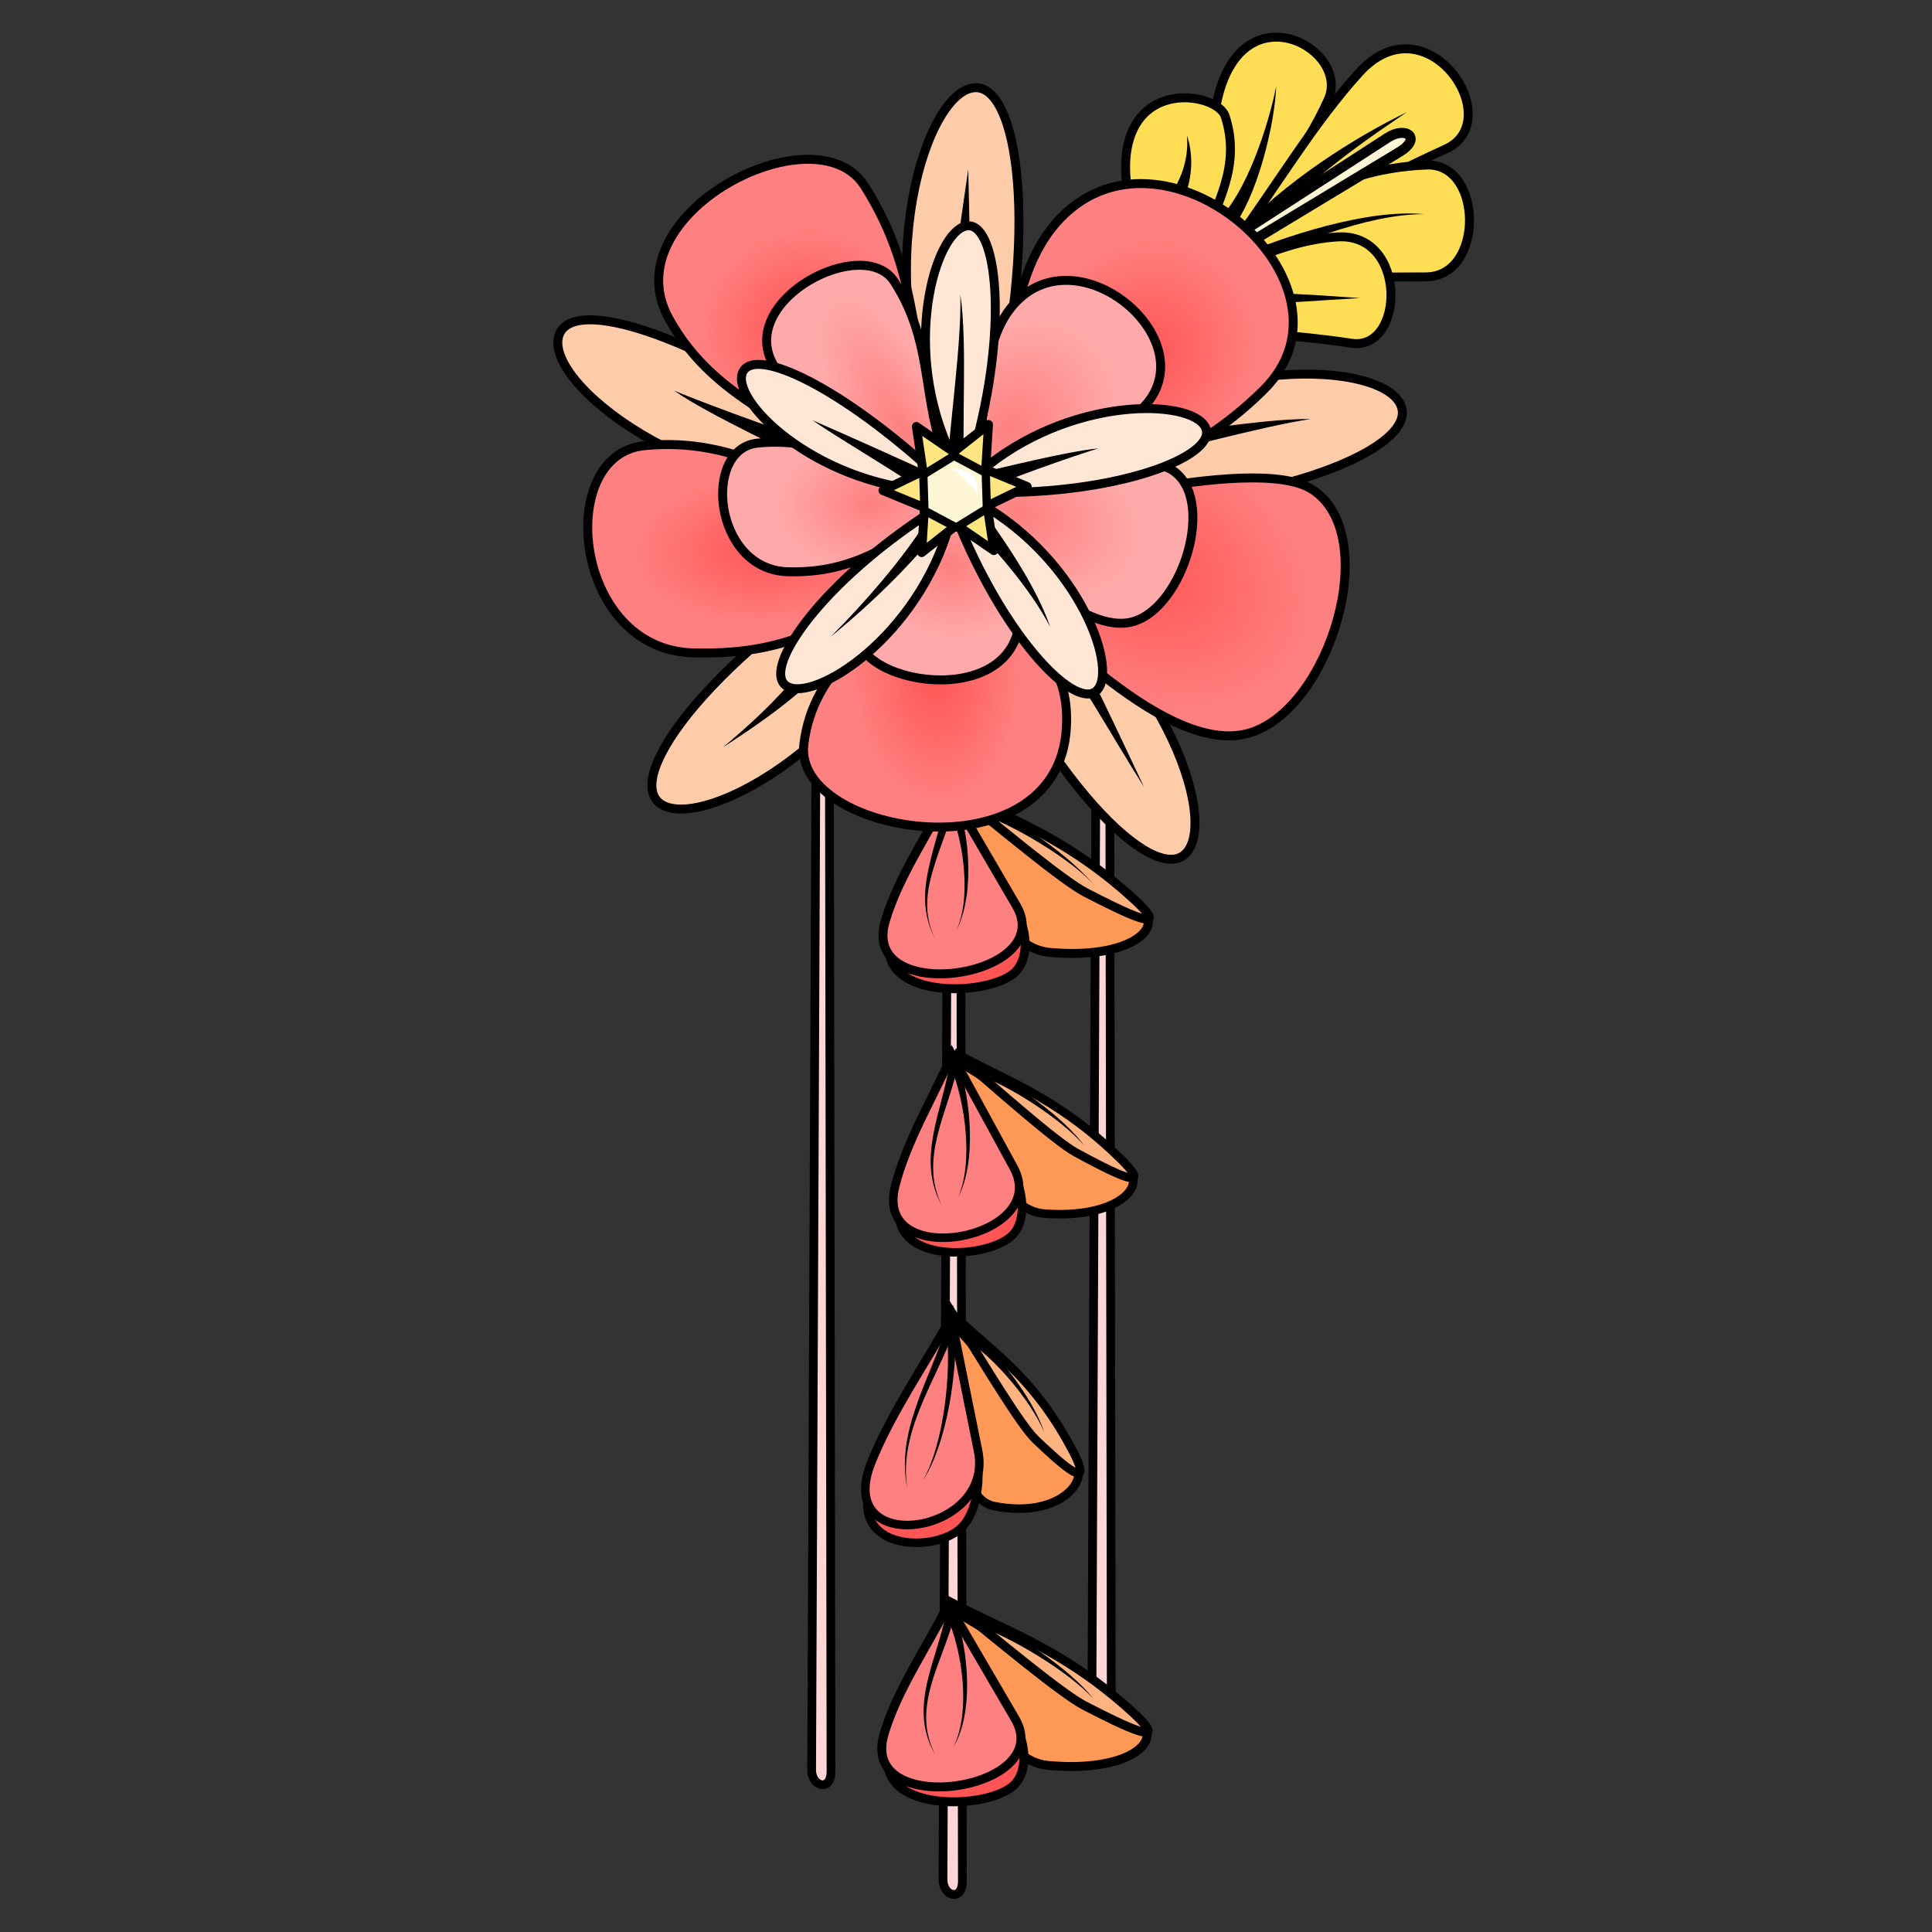 <svg xmlns="http://www.w3.org/2000/svg" xmlns:svg="http://www.w3.org/2000/svg" xmlns:xlink="http://www.w3.org/1999/xlink" id="svg4206" version="1.1" viewBox="0 0 256 256"><rect x="0" y="0" width="256" height="256" fill="#333333" stroke="none"/><style id="style3">svg{cursor:default}</style><defs id="defs4208"><linearGradient id="innoGrad2"><stop id="stop6035" offset="0" style="stop-color:#ff8080;stop-opacity:1"/><stop id="stop6037" offset="1" style="stop-color:#faa;stop-opacity:1"/></linearGradient><linearGradient id="innoGrad1"><stop id="stop5985" offset="0" style="stop-color:#f55;stop-opacity:1"/><stop id="stop5987" offset="1" style="stop-color:#ff8080;stop-opacity:1"/></linearGradient><radialGradient id="radialGradient5991" cx="332.932" cy="89.489" r="15.199" fx="332.932" fy="89.489" gradientTransform="matrix(0.743,-0.039,0.06,1.14,-128.734,0.386)" gradientUnits="userSpaceOnUse" xlink:href="#innoGrad1"/><radialGradient id="radialGradient6001" cx="355.446" cy="76.014" r="20.142" fx="355.446" fy="76.014" gradientTransform="matrix(1.104,0.543,-0.387,0.788,-212.121,-177.766)" gradientUnits="userSpaceOnUse" xlink:href="#innoGrad1"/><radialGradient id="radialGradient6011" cx="356.14" cy="53.822" r="17.049" fx="356.14" fy="53.822" gradientTransform="matrix(0.606,-0.703,0.646,0.557,-98.761,267.064)" gradientUnits="userSpaceOnUse" xlink:href="#innoGrad1"/><radialGradient id="radialGradient6021" cx="317.653" cy="50.717" r="16.353" fx="317.653" fy="50.717" gradientTransform="matrix(0.717,-0.465,0.421,0.65,-143.028,157.757)" gradientUnits="userSpaceOnUse" xlink:href="#innoGrad1"/><radialGradient id="radialGradient6031" cx="314.434" cy="75.925" r="18.76" fx="314.434" fy="75.925" gradientTransform="matrix(0.969,-0.061,0.034,0.536,-205.533,51.164)" gradientUnits="userSpaceOnUse" xlink:href="#innoGrad1"/><radialGradient id="radialGradient6041" cx="327.224" cy="61.462" r="10.362" fx="327.224" fy="61.462" gradientTransform="matrix(0.601,-0.323,0.93,1.731,-134.115,56.309)" gradientUnits="userSpaceOnUse" xlink:href="#innoGrad2"/><radialGradient id="radialGradient6051" cx="341.279" cy="61.566" r="10.784" fx="341.279" fy="61.566" gradientTransform="matrix(0.894,0.779,-0.972,1.116,-111.263,-277.842)" gradientUnits="userSpaceOnUse" xlink:href="#innoGrad2"/><radialGradient id="radialGradient6061" cx="342.453" cy="70.283" r="12.712" fx="342.453" fy="70.283" gradientTransform="matrix(1.209,0.448,-0.306,0.827,-257.191,-143.604)" gradientUnits="userSpaceOnUse" xlink:href="#innoGrad2"/><radialGradient id="radialGradient6071" cx="334.421" cy="77.35" r="9.627" fx="334.421" fy="77.35" gradientTransform="matrix(-1.158,-0.255,0.218,-0.989,496.438,236.683)" gradientUnits="userSpaceOnUse" xlink:href="#innoGrad2"/><radialGradient id="radialGradient6081" cx="323.271" cy="70.276" r="12.466" fx="323.271" fy="70.276" gradientTransform="matrix(-1.024,0.072,-0.052,-0.734,450.109,95.052)" gradientUnits="userSpaceOnUse" xlink:href="#innoGrad2"/></defs><g id="layer4"><path id="path6398-1-7" d="m 145.298,80.258 -0.615,145.868 c -0.009,2.236 2.572,2.939 2.568,0.2 L 147.017,79.858 Z" style="fill:#ffd5d5;fill-rule:evenodd;stroke:#000;stroke-width:1.159px;stroke-linecap:butt;stroke-linejoin:miter;stroke-opacity:1"/><path id="path6398-1" d="m 108.161,88.644 -0.615,145.868 c -0.009,2.236 2.572,2.939 2.568,0.2 L 109.88,88.244 Z" style="fill:#ffd5d5;fill-rule:evenodd;stroke:#000;stroke-width:1.159px;stroke-linecap:butt;stroke-linejoin:miter;stroke-opacity:1"/><path id="path6398" d="m 125.568,103.178 -0.615,145.868 c -0.009,2.236 2.572,2.939 2.568,0.2 l -0.233,-146.468 z" style="fill:#ffd5d5;fill-rule:evenodd;stroke:#000;stroke-width:1.159px;stroke-linecap:butt;stroke-linejoin:miter;stroke-opacity:1"/><path id="path6175" d="m 151.358,120.513 c 2.82,2.557 -1.777,6.613 -12.204,5.69 -7.936,-0.702 -8.935,-13.802 -13.178,-20.889 z" style="fill:#f95;fill-rule:evenodd;stroke:#000;stroke-width:1.186px;stroke-linecap:butt;stroke-linejoin:miter;stroke-opacity:1"/><path id="path6177" d="m 117.965,126.877 c 1.463,5.294 12.664,4.876 16.172,2.246 2.839,-2.128 1.751,-7.51 -0.524,-9.733 z" style="fill:#f55;fill-rule:evenodd;stroke:#000;stroke-width:1.186px;stroke-linecap:butt;stroke-linejoin:miter;stroke-opacity:1"/><path id="path6171" d="m 125.826,104.865 c -2.887,5.74 -6.821,11.341 -8.535,17.221 -3.309,11.345 22.97,7.489 17.37,-2.096 z" style="fill:#ff8080;fill-rule:evenodd;stroke:#000;stroke-width:1.186px;stroke-linecap:butt;stroke-linejoin:miter;stroke-opacity:1"/><path id="path6173" d="m 126.126,104.565 c 6.364,5.141 14.691,12.124 17.745,13.702 4.69,2.423 12.95,6.583 5.316,-0.075 -8.659,-7.551 -15.682,-9.753 -23.061,-13.627 z" style="fill:#ffb380;fill-rule:evenodd;stroke:#000;stroke-width:1.186px;stroke-linecap:butt;stroke-linejoin:miter;stroke-opacity:1"/><path id="path6179" d="m 126.126,105.988 c 0,0 -0.58,-0.124 -0.58,-0.124 -0.397,1.864 -1.753,5.652 -2.552,9.458 -0.352,1.677 -0.504,3.231 -0.371,4.745 0.178,2.028 0.837,3.554 1.482,4.714 -0.645,-1.161 -1.215,-2.734 -1.248,-4.726 -0.025,-1.484 0.245,-2.987 0.713,-4.588 1.065,-3.649 2.718,-7.39 3.137,-9.355 0,0 -0.58,-0.124 -0.58,-0.124 z" style="fill:#000;fill-rule:evenodd;stroke:none;stroke-width:1px;stroke-linecap:butt;stroke-linejoin:miter;stroke-opacity:1"/><path id="path6183" d="m 126.201,106.287 c 0,0 -0.55,0.221 -0.55,0.221 0.592,1.474 1.713,4.51 2.065,8.6 0.143,1.66 0.128,3.23 -0.047,4.637 -0.234,1.888 -0.718,3.175 -1.169,3.988 0.454,-0.818 1.02,-2.05 1.4,-3.95 0.282,-1.411 0.423,-2.998 0.408,-4.702 -0.037,-4.135 -0.939,-7.477 -1.557,-9.014 0,0 -0.55,0.221 -0.55,0.221 z" style="fill:#000;fill-rule:evenodd;stroke:none;stroke-width:1px;stroke-linecap:butt;stroke-linejoin:miter;stroke-opacity:1"/><path id="path6187" d="m 129.645,107.036 c 0,0 -0.211,0.554 -0.211,0.554 0.835,0.317 2.128,0.815 3.961,1.715 1.361,0.668 2.855,1.48 4.379,2.408 1.523,0.928 2.922,1.88 4.116,2.791 1.599,1.22 2.604,2.194 3.178,2.863 -0.588,-0.686 -1.493,-1.691 -3.029,-3.044 -1.137,-1.002 -2.467,-2.056 -3.938,-3.105 -1.464,-1.044 -2.923,-1.979 -4.257,-2.752 -1.779,-1.032 -3.13,-1.659 -3.989,-1.985 0,0 -0.211,0.554 -0.211,0.554 z" style="fill:#000;fill-rule:evenodd;stroke:none;stroke-width:1px;stroke-linecap:butt;stroke-linejoin:miter;stroke-opacity:1"/><path id="path6135" d="m 163.825,32.137 c 4.147,-6.252 9.034,-11.949 12.177,-18.954 2.956,-6.586 -11.116,-14.566 -14.612,-0.318 -1.286,5.241 -0.888,11.774 -1.165,17.789 z" style="fill:#fd5;fill-rule:evenodd;stroke:#000;stroke-width:1.186px;stroke-linecap:butt;stroke-linejoin:miter;stroke-opacity:1"/><path id="path6137" d="m 163.931,31.713 c 5.399,-7.378 10.244,-15.588 16.201,-22.13 8.945,-9.824 19.76,6.388 11.436,10.165 -9.615,4.362 -17.609,9.099 -26.366,13.659 z" style="fill:#fd5;fill-rule:evenodd;stroke:#000;stroke-width:1.186px;stroke-linecap:butt;stroke-linejoin:miter;stroke-opacity:1"/><path id="path6133" d="m 149.743,28.219 c -0.389,-3.247 -1.062,-6.494 -0.106,-9.741 2.294,-7.793 11.801,-5.869 12.706,-3.071 2.167,6.699 -1.212,11.549 -2.965,16.942 z" style="fill:#fd5;fill-rule:evenodd;stroke:#000;stroke-width:1.186px;stroke-linecap:butt;stroke-linejoin:miter;stroke-opacity:1"/><path id="path6141" d="m 159.802,32.878 c 9.743,-3.677 15.872,-10.474 29.224,-11.012 7.492,-0.302 7.715,14.801 -0.106,14.824 -9.6,0.028 -19.201,0.071 -28.801,0.106 z" style="fill:#fd5;fill-rule:evenodd;stroke:#000;stroke-width:1.186px;stroke-linecap:butt;stroke-linejoin:miter;stroke-opacity:1"/><path id="path6157" d="m 163.113,35.383 c 0.289,0.225 0.577,0.45 0.865,0.677 3.508,-1.835 7.777,-3.725 12.065,-5.17 4.459,-1.503 8.957,-2.533 12.667,-2.513 -3.719,-0.354 -8.323,0.347 -12.953,1.552 -4.44,1.156 -8.895,2.772 -12.618,4.354 -0.011,0.368 -0.02,0.735 -0.025,1.101 z" style="fill:#000;fill-rule:evenodd;stroke:none;stroke-width:1px;stroke-linecap:butt;stroke-linejoin:miter;stroke-opacity:1"/><path id="path6143" d="m 155.037,38.914 c 7.355,-2.565 14.016,-6.979 22.13,-7.518 9.409,-0.624 8.974,15.149 1.906,14.083 -7.765,-1.171 -15.121,-1.445 -22.66,-2.118 z" style="fill:#fd5;fill-rule:evenodd;stroke:#000;stroke-width:1.186px;stroke-linecap:butt;stroke-linejoin:miter;stroke-opacity:1"/><path id="path5867-7" d="m 124.778,58.646 c -9.893,-22.916 -1.974,-47.165 4.582,-47.027 5.96,0.125 8.521,21.504 1.085,48.113 z" style="fill:#fca;fill-rule:evenodd;stroke:#000;stroke-width:1.186;stroke-linecap:butt;stroke-linejoin:miter;stroke-miterlimit:4;stroke-dasharray:none;stroke-opacity:1"/><path id="path5867-1-3" d="m 139.122,61.73 c 19.614,-15.438 45.082,-14.001 46.63,-7.628 1.407,5.793 -18.6,13.75 -46.226,13.385 z" style="fill:#fca;fill-rule:evenodd;stroke:#000;stroke-width:1.186;stroke-linecap:butt;stroke-linejoin:miter;stroke-miterlimit:4;stroke-dasharray:none;stroke-opacity:1"/><path id="path6161" d="m 161.344,39.946 c 0,-4e-6 0.143,1.055 0.143,1.055 8.004,-0.96 13.209,-1.147 18.725,-1.504 -5.458,-0.353 -10.76,-0.872 -18.885,-0.615 0,9.9e-5 0.017,1.064 0.017,1.065 z" style="fill:#000;fill-rule:evenodd;stroke:none;stroke-width:1px;stroke-linecap:butt;stroke-linejoin:miter;stroke-opacity:1"/><path id="path6145" d="m 154.877,27.821 c 0.39,0.079 0.785,0.147 1.184,0.202 1.967,-3.441 2.21,-7.191 1.211,-10.085 0.297,3.045 -0.763,6.311 -2.976,8.851 0.204,0.334 0.398,0.678 0.58,1.032 z" style="fill:#000;fill-rule:evenodd;stroke:none;stroke-width:1px;stroke-linecap:butt;stroke-linejoin:miter;stroke-opacity:1"/><path id="path6149" d="m 162.064,29.992 c 0.355,0.155 0.721,0.294 1.095,0.417 0.873,-1.089 1.638,-2.457 2.301,-3.93 0.742,-1.648 1.381,-3.484 1.906,-5.318 0.526,-1.837 0.944,-3.688 1.237,-5.37 0.294,-1.683 0.465,-3.2 0.498,-4.367 -0.217,1.144 -0.569,2.62 -1.039,4.242 -0.471,1.624 -1.059,3.397 -1.748,5.137 -0.69,1.742 -1.476,3.44 -2.337,4.915 -0.777,1.331 -1.595,2.445 -2.425,3.239 0.182,0.337 0.353,0.682 0.512,1.035 z" style="fill:#000;fill-rule:evenodd;stroke:none;stroke-width:1px;stroke-linecap:butt;stroke-linejoin:miter;stroke-opacity:1"/><path id="path6153" d="m 164.984,31.415 c 0.373,0.166 0.744,0.335 1.114,0.505 3.463,-4.064 7.4,-7.553 11.037,-10.41 3.722,-2.923 7.086,-5.15 9.263,-6.642 -2.362,1.145 -5.962,3.056 -9.951,5.687 -3.893,2.569 -8.188,5.845 -12.065,9.793 0.199,0.357 0.4,0.713 0.602,1.067 z" style="fill:#000;fill-rule:evenodd;stroke:none;stroke-width:1px;stroke-linecap:butt;stroke-linejoin:miter;stroke-opacity:1"/><path id="path6139" d="m 161.282,32.854 22.604,-14.617 c 2.435,-1.575 4.569,0.071 1.547,1.898 l -23.198,14.024 z" style="fill:#fff6d5;fill-rule:evenodd;stroke:#000;stroke-width:1.331px;stroke-linecap:butt;stroke-linejoin:miter;stroke-opacity:1"/><path id="path5857-5" d="m 132.157,65.303 c 2.052,-10.281 -0.101,-26.624 7.724,-35.693 13.777,-15.965 41.865,7.998 27.493,22.117 -10.346,10.164 -19.234,10.904 -31.047,17.442 z" style="fill:url(#radialGradient6011);fill-opacity:1;fill-rule:evenodd;stroke:#000;stroke-width:1.186;stroke-linecap:butt;stroke-linejoin:miter;stroke-miterlimit:4;stroke-dasharray:none;stroke-opacity:1"/><path id="path5867-8-2" d="m 132.045,73.117 c 21.724,12.293 30.054,36.403 24.745,40.253 -4.826,3.499 -19.777,-11.995 -29.918,-37.695 z" style="fill:#fca;fill-rule:evenodd;stroke:#000;stroke-width:1.186;stroke-linecap:butt;stroke-linejoin:miter;stroke-miterlimit:4;stroke-dasharray:none;stroke-opacity:1"/><path id="path5859-0" d="m 134.483,68.776 c 0.009,0.06 31.613,-8.949 39.392,-3.922 9.31,6.016 2.397,28.931 -8.185,32.23 -10.795,3.365 -27.108,-14.503 -33.935,-20.293 z" style="fill:url(#radialGradient6001);fill-opacity:1;fill-rule:evenodd;stroke:#000;stroke-width:1.186;stroke-linecap:butt;stroke-linejoin:miter;stroke-miterlimit:4;stroke-dasharray:none;stroke-opacity:1"/><path id="path5867-6-7" d="M 116.369,65.436 C 91.428,66.443 71.639,50.346 74.122,44.276 76.378,38.758 95.338,45.455 117.503,61.949 Z" style="fill:#fca;fill-rule:evenodd;stroke:#000;stroke-width:1.186;stroke-linecap:butt;stroke-linejoin:miter;stroke-miterlimit:4;stroke-dasharray:none;stroke-opacity:1"/><path id="path5865-0" d="M 116.747,65.024 C 106.97,56.213 95.069,53.952 88.61,42.173 c -7.587,-13.838 19.431,-27.742 25.921,-17.565 7.953,12.472 5.969,23.107 10.232,35.982 z" style="fill:url(#radialGradient6021);fill-opacity:1;fill-rule:evenodd;stroke:#000;stroke-width:1.186;stroke-linecap:butt;stroke-linejoin:miter;stroke-miterlimit:4;stroke-dasharray:none;stroke-opacity:1"/><path id="path5867-67-4" d="M 123.578,76.1 C 114.401,99.312 91.671,110.89 87.126,106.163 82.994,101.866 96.277,84.919 120.332,71.329 Z" style="fill:#fca;fill-rule:evenodd;stroke:#000;stroke-width:1.186;stroke-linecap:butt;stroke-linejoin:miter;stroke-miterlimit:4;stroke-dasharray:none;stroke-opacity:1"/><path id="path5863-9" d="m 121.011,76.62 -3.24,-7.503 C 105.726,64.258 97.85,57.821 85.37,59.055 c -11.958,1.183 -9.457,27.052 6.48,27.455 14.601,0.369 19.321,-5.065 29.161,-9.891 z" style="fill:url(#radialGradient6031);fill-opacity:1;fill-rule:evenodd;stroke:#000;stroke-width:1.186;stroke-linecap:butt;stroke-linejoin:miter;stroke-miterlimit:4;stroke-dasharray:none;stroke-opacity:1"/><path id="path5861-3" d="m 132.777,76.791 c 3.593,9.038 9.021,10.573 8.527,19.611 -1.099,20.066 -36.263,14.276 -34.788,2.217 1.247,-10.195 9.405,-14.562 17.394,-22.51 z" style="fill:url(#radialGradient5991);fill-opacity:1;fill-rule:evenodd;stroke:#000;stroke-width:1.186;stroke-linecap:butt;stroke-linejoin:miter;stroke-miterlimit:4;stroke-dasharray:none;stroke-opacity:1"/><path id="path5859" d="m 130.895,64.75 c 0.006,0.037 19.629,-5.557 24.46,-2.435 5.781,3.736 1.488,17.964 -5.083,20.012 -6.703,2.089 -16.832,-9.005 -21.071,-12.6 z" style="fill:url(#radialGradient6061);fill-opacity:1;fill-rule:evenodd;stroke:#000;stroke-width:1.186px;stroke-linecap:butt;stroke-linejoin:miter;stroke-opacity:1"/><path id="path6125" d="m 148.737,59.642 c 0.1,0.52 0.202,1.041 0.304,1.561 1.562,-0.348 3.502,-0.823 5.554,-1.334 2.109,-0.525 4.395,-1.103 6.686,-1.666 2.29,-0.563 4.585,-1.113 6.707,-1.582 2.119,-0.468 4.076,-0.857 5.682,-1.097 -1.631,-0.025 -3.629,0.101 -5.806,0.31 -2.177,0.208 -4.53,0.498 -6.876,0.801 -2.346,0.303 -4.684,0.62 -6.827,0.881 -2.106,0.257 -4.022,0.459 -5.558,0.541 0.046,0.528 0.091,1.056 0.135,1.584 z" style="fill:#000;fill-rule:evenodd;stroke:none;stroke-width:1px;stroke-linecap:butt;stroke-linejoin:miter;stroke-opacity:1"/><path id="path5857" d="m 129.451,62.594 c 1.274,-6.384 -0.063,-16.531 4.796,-22.162 8.554,-9.913 25.995,4.966 17.071,13.733 -6.424,6.311 -11.943,6.77 -19.278,10.83 z" style="fill:url(#radialGradient6051);fill-opacity:1;fill-rule:evenodd;stroke:#000;stroke-width:1.186px;stroke-linecap:butt;stroke-linejoin:miter;stroke-opacity:1"/><path id="path5865" d="m 119.883,62.42 c -6.071,-5.471 -13.461,-6.875 -17.471,-14.189 -4.711,-8.592 12.065,-17.225 16.095,-10.906 4.938,7.744 3.706,14.347 6.353,22.342 z" style="fill:url(#radialGradient6041);fill-opacity:1;fill-rule:evenodd;stroke:#000;stroke-width:1.186px;stroke-linecap:butt;stroke-linejoin:miter;stroke-opacity:1"/><path id="path6113" d="m 111.001,61.139 0.568,-1.635 c -1.135,-0.242 -2.839,-0.738 -4.789,-1.365 -1.954,-0.628 -4.17,-1.39 -6.378,-2.177 -2.207,-0.787 -4.408,-1.601 -6.334,-2.333 -1.916,-0.728 -3.592,-1.387 -4.706,-1.85 0.986,0.72 2.527,1.637 4.343,2.635 1.816,0.999 3.911,2.081 6.017,3.139 2.104,1.057 4.227,2.093 6.093,2.996 1.205,0.583 3.413,1.641 4.618,2.224 z" style="fill:#000;fill-rule:evenodd;stroke:none;stroke-width:1px;stroke-linecap:butt;stroke-linejoin:miter;stroke-opacity:1"/><path id="path5863" d="m 123.952,68.872 -2.012,-4.659 c -7.479,-3.017 -13.792,-6.265 -21.541,-5.499 -7.425,0.734 -5.872,16.797 4.024,17.048 9.066,0.229 13.42,-3.894 19.529,-6.89 z" style="fill:url(#radialGradient6081);fill-opacity:1;fill-rule:evenodd;stroke:#000;stroke-width:1.186px;stroke-linecap:butt;stroke-linejoin:miter;stroke-opacity:1"/><path id="path5861" d="m 129.836,69.726 c 2.231,5.612 5.602,6.565 5.294,12.177 -0.682,12.459 -22.516,8.864 -21.601,1.377 0.774,-6.33 5.84,-9.042 10.8,-13.977 z" style="fill:url(#radialGradient6071);fill-opacity:1;fill-rule:evenodd;stroke:#000;stroke-width:1.186px;stroke-linecap:butt;stroke-linejoin:miter;stroke-opacity:1"/><path id="path5867-1" d="m 130.883,61.69 c 12.179,-9.586 27.993,-8.694 28.954,-4.737 0.874,3.597 -11.549,8.538 -28.703,8.311 z" style="fill:#ffe6d5;fill-rule:evenodd;stroke:#000;stroke-width:1.186px;stroke-linecap:butt;stroke-linejoin:miter;stroke-opacity:1"/><path id="path6121" d="m 139.228,82.478 c -0.339,0.281 -0.68,0.561 -1.02,0.84 2.043,2.569 4.419,6.282 6.765,10.113 2.367,3.866 4.693,7.833 6.609,10.834 -1.53,-3.215 -3.46,-7.378 -5.448,-11.47 -1.953,-4.02 -3.998,-8.048 -5.76,-10.975 -0.383,0.218 -0.765,0.437 -1.147,0.658 z" style="fill:#000;fill-rule:evenodd;stroke:none;stroke-width:1px;stroke-linecap:butt;stroke-linejoin:miter;stroke-opacity:1"/><path id="path5867-8" d="m 129.776,66.657 c 13.489,7.633 18.661,22.603 15.365,24.994 -2.997,2.173 -12.28,-7.448 -18.577,-23.406 z" style="fill:#ffe6d5;fill-rule:evenodd;stroke:#000;stroke-width:1.186px;stroke-linecap:butt;stroke-linejoin:miter;stroke-opacity:1"/><path id="path6117" d="m 111.75,83.152 -1.351,-0.875 c -1.783,3.245 -3.742,6.012 -6.107,8.683 -2.371,2.678 -5.131,5.238 -8.49,8.065 3.662,-2.384 6.804,-4.556 9.611,-6.911 2.818,-2.363 5.317,-4.923 7.688,-8.087 z" style="fill:#000;fill-rule:evenodd;stroke:none;stroke-width:1px;stroke-linecap:butt;stroke-linejoin:miter;stroke-opacity:1"/><path id="path5867-67" d="m 125.452,70.719 c -4.814,14.732 -18.466,22.764 -21.461,20.005 -2.723,-2.508 4.872,-13.511 19.269,-22.839 z" style="fill:#ffe6d5;fill-rule:evenodd;stroke:#000;stroke-width:1.186px;stroke-linecap:butt;stroke-linejoin:miter;stroke-opacity:1"/><path id="path5867-6" d="M 123.183,65.018 C 107.716,64.03 96.534,52.812 98.458,49.224 100.208,45.962 111.484,51.321 124.108,62.938 Z" style="fill:#ffe6d5;fill-rule:evenodd;stroke:#000;stroke-width:1.186px;stroke-linecap:butt;stroke-linejoin:miter;stroke-opacity:1"/><path id="path6129" d="m 127.099,42.197 1.638,0.099 -0.44,-19.866 -2.836,19.667 z" style="fill:#000;fill-rule:evenodd;stroke:none;stroke-width:1px;stroke-linecap:butt;stroke-linejoin:miter;stroke-opacity:1"/><path id="path5867" d="m 125.527,59.118 c -6.143,-14.229 -1.226,-29.286 2.845,-29.2 3.701,0.078 5.291,13.352 0.674,29.874 z" style="fill:#ffe6d5;fill-rule:evenodd;stroke:#000;stroke-width:1.186px;stroke-linecap:butt;stroke-linejoin:miter;stroke-opacity:1"/><path id="path6093" d="m 124.179,64.658 c 0.202,-0.419 0.403,-0.838 0.603,-1.258 -2.258,-1.076 -5.484,-2.544 -8.564,-3.925 -3.19,-1.43 -6.328,-2.816 -8.586,-3.801 2.018,1.388 4.977,3.205 7.928,5.038 2.903,1.803 5.815,3.633 7.805,5.08 0.271,-0.378 0.542,-0.756 0.814,-1.133 z" style="fill:#000;fill-rule:evenodd;stroke:none;stroke-width:1px;stroke-linecap:butt;stroke-linejoin:miter;stroke-opacity:1"/><path id="path6097" d="m 128.821,64.209 0.42,1.208 c 0.901,-0.426 2.133,-0.941 3.525,-1.489 1.393,-0.548 2.949,-1.131 4.512,-1.698 1.563,-0.567 3.134,-1.118 4.558,-1.603 1.42,-0.484 2.705,-0.906 3.682,-1.21 -1.024,0.096 -2.36,0.31 -3.845,0.591 -1.485,0.281 -3.122,0.629 -4.753,0.994 -1.631,0.365 -3.26,0.747 -4.728,1.096 -1.937,0.46 -1.853,0.443 -3.79,0.903 z" style="fill:#000;fill-rule:evenodd;stroke:none;stroke-width:1px;stroke-linecap:butt;stroke-linejoin:miter;stroke-opacity:1"/><path id="path6101" d="m 126.65,63.161 1.192,-0.02 c -0.126,-1.567 -0.165,-3.454 -0.167,-5.51 -0.002,-2.055 0.032,-4.262 0.051,-6.479 0.019,-2.215 0.024,-4.433 -0.039,-6.502 -0.062,-2.07 -0.191,-3.987 -0.438,-5.598 0.048,1.624 -0.022,3.537 -0.158,5.588 -0.136,2.052 -0.338,4.251 -0.556,6.449 -0.217,2.199 -0.45,4.398 -0.647,6.458 -0.196,2.05 -0.359,3.989 -0.43,5.634 z" style="fill:#000;fill-rule:evenodd;stroke:none;stroke-width:1px;stroke-linecap:butt;stroke-linejoin:miter;stroke-opacity:1"/><path id="path6105" d="m 125.227,67.129 -0.961,-0.599 c -3.405,6.178 -9.095,12.7 -14.163,17.82 5.529,-4.519 11.903,-10.623 16.085,-16.621 z" style="fill:#000;fill-rule:evenodd;stroke:none;stroke-width:1px;stroke-linecap:butt;stroke-linejoin:miter;stroke-opacity:1"/><path id="path6109" d="m 128.821,67.878 -0.968,0.842 c 1.729,1.663 3.909,3.992 5.976,6.53 2.063,2.533 4.029,5.293 5.325,7.827 -0.91,-2.72 -2.526,-5.736 -4.279,-8.571 -1.751,-2.831 -3.635,-5.477 -5.085,-7.47 z" style="fill:#000;fill-rule:evenodd;stroke:none;stroke-width:1px;stroke-linecap:butt;stroke-linejoin:miter;stroke-opacity:1"/><path id="path5904" d="m 336.7,71.939 -2.331,-1.016 -1.682,1.906 -0.286,-2.527 -2.492,-0.504 2.045,-1.511 -0.81,-2.41 2.331,1.016 1.682,-1.906 0.286,2.527 2.492,0.504 -2.045,1.511 z" transform="matrix(2.292,0.445,-0.408,2.304,-610.682,-242.626)" style="opacity:1;fill:#ffe680;fill-opacity:1;stroke:#000;stroke-width:.507;stroke-linecap:round;stroke-linejoin:round;stroke-miterlimit:4;stroke-dasharray:none;stroke-dashoffset:0;stroke-opacity:1"/><path id="path6165" d="m 337.054,72.875 -4.364,0.058 -2.232,-3.75 2.132,-3.808 4.364,-0.058 2.232,3.75 z" transform="matrix(0.958,0.527,-0.53,0.952,-157.567,-177.11)" style="opacity:1;fill:#fff6d5;fill-opacity:1;stroke:#000;stroke-width:1;stroke-linecap:round;stroke-linejoin:round;stroke-miterlimit:4;stroke-dasharray:none;stroke-dashoffset:0;stroke-opacity:1"/><path id="path6167" d="m 125.865,62.209 c 0.986,0.292 1.715,0.901 2.112,1.574 0.008,0.013 0.015,0.026 0.023,0.039 0.66,0.353 1.252,0.98 1.466,1.881 0.217,-0.911 0.033,-1.908 -0.562,-2.8 -0.017,-0.011 -0.035,-0.023 -0.052,-0.034 -0.905,-0.575 -1.975,-0.789 -2.986,-0.661 z" style="fill:#fff;fill-rule:evenodd;stroke:none;stroke-width:1px;stroke-linecap:butt;stroke-linejoin:miter;stroke-opacity:1"/><path id="path6175-9" d="m 149.42,154.818 c 2.58,2.496 -1.536,6.671 -10.983,5.994 -7.19,-0.515 -8.238,-13.622 -12.156,-20.626 z" style="fill:#f95;fill-rule:evenodd;stroke:#000;stroke-width:1.13px;stroke-linecap:butt;stroke-linejoin:miter;stroke-opacity:1"/><path id="path6177-9" d="m 119.268,161.992 c 1.382,5.272 11.515,4.586 14.662,1.867 2.546,-2.201 1.502,-7.569 -0.581,-9.744 z" style="fill:#f55;fill-rule:evenodd;stroke:#000;stroke-width:1.13px;stroke-linecap:butt;stroke-linejoin:miter;stroke-opacity:1"/><path id="path6171-8" d="m 126.141,139.74 c -2.55,5.823 -6.048,11.53 -7.536,17.465 -2.87,11.451 20.871,6.961 15.698,-2.515 z" style="fill:#ff8080;fill-rule:evenodd;stroke:#000;stroke-width:1.13px;stroke-linecap:butt;stroke-linejoin:miter;stroke-opacity:1"/><path id="path6173-4" d="m 126.409,139.433 c 5.816,5.002 13.429,11.804 16.21,13.312 4.271,2.317 11.792,6.29 4.81,-0.201 -7.919,-7.364 -14.3,-9.404 -21.021,-13.111 z" style="fill:#ffb380;fill-rule:evenodd;stroke:#000;stroke-width:1.13px;stroke-linecap:butt;stroke-linejoin:miter;stroke-opacity:1"/><path id="path6179-5" d="m 126.424,140.859 -0.557,-0.1 c -0.474,3.158 -1.608,6.355 -2.191,9.538 -0.292,1.593 -0.444,3.179 -0.304,4.758 0.14,1.579 0.57,3.14 1.428,4.691 -0.774,-1.593 -1.103,-3.161 -1.146,-4.707 -0.043,-1.547 0.198,-3.084 0.575,-4.623 0.755,-3.081 2.065,-6.184 2.751,-9.455 z" style="fill:#000;fill-rule:evenodd;stroke:none;stroke-width:1px;stroke-linecap:butt;stroke-linejoin:miter;stroke-opacity:1"/><path id="path6183-0" d="m 126.496,141.157 -0.529,0.2 c 0.958,2.268 1.719,5.426 1.983,8.6 0.132,1.585 0.14,3.171 -0.012,4.652 -0.152,1.479 -0.465,2.859 -0.979,4.028 0.601,-1.132 1.01,-2.499 1.259,-3.99 0.249,-1.49 0.336,-3.1 0.297,-4.72 -0.079,-3.232 -0.663,-6.516 -1.489,-8.97 z" style="fill:#000;fill-rule:evenodd;stroke:none;stroke-width:1px;stroke-linecap:butt;stroke-linejoin:miter;stroke-opacity:1"/><path id="path6187-3" d="m 129.621,141.826 -0.207,0.527 c 1.076,0.371 2.314,0.924 3.617,1.603 1.302,0.678 2.661,1.48 3.982,2.346 1.321,0.866 2.601,1.797 3.746,2.734 1.144,0.937 2.155,1.883 2.934,2.781 -0.708,-0.959 -1.656,-1.977 -2.748,-2.994 -1.092,-1.017 -2.327,-2.031 -3.608,-2.985 -1.281,-0.953 -2.61,-1.847 -3.89,-2.622 -1.278,-0.774 -2.518,-1.434 -3.62,-1.917 z" style="fill:#000;fill-rule:evenodd;stroke:none;stroke-width:1px;stroke-linecap:butt;stroke-linejoin:miter;stroke-opacity:1"/><path id="path6175-9-1" d="m 142.63,193.705 c 1.649,3.06 -2.877,7.452 -10.88,5.865 -6.091,-1.208 -3.95,-16.199 -5.706,-24.501 z" style="fill:#f95;fill-rule:evenodd;stroke:#000;stroke-width:1.131px;stroke-linecap:butt;stroke-linejoin:miter;stroke-opacity:1"/><path id="path6177-9-9" d="m 114.917,199.254 c -0.031,6.113 8.881,6.21 12.23,3.39 2.711,-2.282 3.057,-8.476 1.763,-11.128 z" style="fill:#f55;fill-rule:evenodd;stroke:#000;stroke-width:1.131px;stroke-linecap:butt;stroke-linejoin:miter;stroke-opacity:1"/><path id="path6171-8-8" d="m 126.026,174.549 c -3.556,6.399 -7.904,12.586 -10.569,19.204 -5.14,12.77 16.41,9.718 14.144,-1.501 z" style="fill:#ff8080;fill-rule:evenodd;stroke:#000;stroke-width:1.131px;stroke-linecap:butt;stroke-linejoin:miter;stroke-opacity:1"/><path id="path6173-4-2" d="m 126.329,174.223 c 3.861,6.19 8.856,14.581 10.908,16.537 3.151,3.003 8.724,8.171 4.202,0.187 -5.129,-9.056 -10.166,-11.927 -15.11,-16.723 z" style="fill:#ffb380;fill-rule:evenodd;stroke:#000;stroke-width:1.131px;stroke-linecap:butt;stroke-linejoin:miter;stroke-opacity:1"/><path id="path6179-5-8" d="m 126.011,175.846 -0.547,-0.189 c -1.139,3.583 -2.842,7.112 -4.066,10.671 -0.612,1.781 -1.102,3.566 -1.341,5.373 -0.239,1.807 -0.225,3.626 0.162,5.476 -0.292,-1.865 -0.206,-3.668 0.123,-5.431 0.33,-1.763 0.904,-3.494 1.598,-5.216 1.388,-3.447 3.26,-6.869 4.617,-10.495 z" style="fill:#000;fill-rule:evenodd;stroke:none;stroke-width:1px;stroke-linecap:butt;stroke-linejoin:miter;stroke-opacity:1"/><path id="path6183-0-0" d="m 126.003,176.191 -0.577,0.046 c 0.313,2.701 0.247,6.39 -0.251,10.045 -0.497,3.647 -1.425,7.259 -2.835,9.822 1.585,-2.478 2.71,-6.062 3.406,-9.729 0.694,-3.658 0.963,-7.409 0.833,-10.231 z" style="fill:#000;fill-rule:evenodd;stroke:none;stroke-width:1px;stroke-linecap:butt;stroke-linejoin:miter;stroke-opacity:1"/><path id="path6187-3-4" d="m 128.547,177.222 -0.328,0.476 c 0.833,0.515 1.77,1.254 2.739,2.146 0.967,0.891 1.958,1.927 2.902,3.036 1.885,2.215 3.58,4.717 4.521,6.917 -0.765,-2.278 -2.305,-4.905 -4.068,-7.277 -0.881,-1.185 -1.818,-2.308 -2.744,-3.292 -0.923,-0.982 -1.844,-1.838 -2.693,-2.482 z" style="fill:#000;fill-rule:evenodd;stroke:none;stroke-width:1px;stroke-linecap:butt;stroke-linejoin:miter;stroke-opacity:1"/><path id="path6175-1" d="m 151.194,228.25 c 2.82,2.557 -1.777,6.613 -12.204,5.69 -7.936,-0.702 -8.935,-13.802 -13.178,-20.889 z" style="fill:#f95;fill-rule:evenodd;stroke:#000;stroke-width:1.186px;stroke-linecap:butt;stroke-linejoin:miter;stroke-opacity:1"/><path id="path6177-5" d="m 117.801,234.615 c 1.463,5.294 12.664,4.876 16.172,2.246 2.839,-2.128 1.751,-7.51 -0.524,-9.733 z" style="fill:#f55;fill-rule:evenodd;stroke:#000;stroke-width:1.186px;stroke-linecap:butt;stroke-linejoin:miter;stroke-opacity:1"/><path id="path6171-0" d="m 125.663,212.602 c -2.887,5.74 -6.821,11.341 -8.535,17.221 -3.309,11.345 22.97,7.489 17.37,-2.096 z" style="fill:#ff8080;fill-rule:evenodd;stroke:#000;stroke-width:1.186px;stroke-linecap:butt;stroke-linejoin:miter;stroke-opacity:1"/><path id="path6173-1" d="m 125.962,212.303 c 6.364,5.141 14.691,12.124 17.745,13.702 4.69,2.423 12.95,6.583 5.316,-0.075 -8.659,-7.551 -15.682,-9.753 -23.061,-13.627 z" style="fill:#ffb380;fill-rule:evenodd;stroke:#000;stroke-width:1.186px;stroke-linecap:butt;stroke-linejoin:miter;stroke-opacity:1"/><path id="path6179-6" d="m 125.962,213.725 -0.58,-0.123 c -0.565,3.127 -1.862,6.292 -2.552,9.458 -0.345,1.585 -0.535,3.165 -0.402,4.746 0.133,1.581 0.587,3.147 1.513,4.712 -0.839,-1.613 -1.185,-3.186 -1.217,-4.728 -0.032,-1.541 0.25,-3.065 0.681,-4.587 0.864,-3.047 2.343,-6.1 3.137,-9.355 z" style="fill:#000;fill-rule:evenodd;stroke:none;stroke-width:1px;stroke-linecap:butt;stroke-linejoin:miter;stroke-opacity:1"/><path id="path6183-08" d="m 126.037,214.025 -0.55,0.221 c 1.021,2.275 1.817,5.433 2.065,8.6 0.124,1.58 0.111,3.16 -0.077,4.632 -0.188,1.47 -0.553,2.838 -1.138,3.993 0.674,-1.111 1.14,-2.463 1.431,-3.945 0.29,-1.481 0.404,-3.087 0.377,-4.707 -0.053,-3.232 -0.666,-6.533 -1.557,-9.014 z" style="fill:#000;fill-rule:evenodd;stroke:none;stroke-width:1px;stroke-linecap:butt;stroke-linejoin:miter;stroke-opacity:1"/><path id="path6187-1" d="m 129.481,214.773 -0.211,0.554 c 1.186,0.397 2.547,0.979 3.976,1.688 1.428,0.708 2.918,1.54 4.364,2.436 1.446,0.895 2.846,1.854 4.096,2.815 1.249,0.961 2.351,1.927 3.198,2.839 -0.774,-0.978 -1.812,-2.022 -3.01,-3.068 -1.197,-1.046 -2.552,-2.093 -3.958,-3.081 -1.406,-0.987 -2.865,-1.916 -4.271,-2.725 -1.405,-0.808 -2.766,-1.501 -3.975,-2.012 z" style="fill:#000;fill-rule:evenodd;stroke:none;stroke-width:1px;stroke-linecap:butt;stroke-linejoin:miter;stroke-opacity:1"/></g></svg>